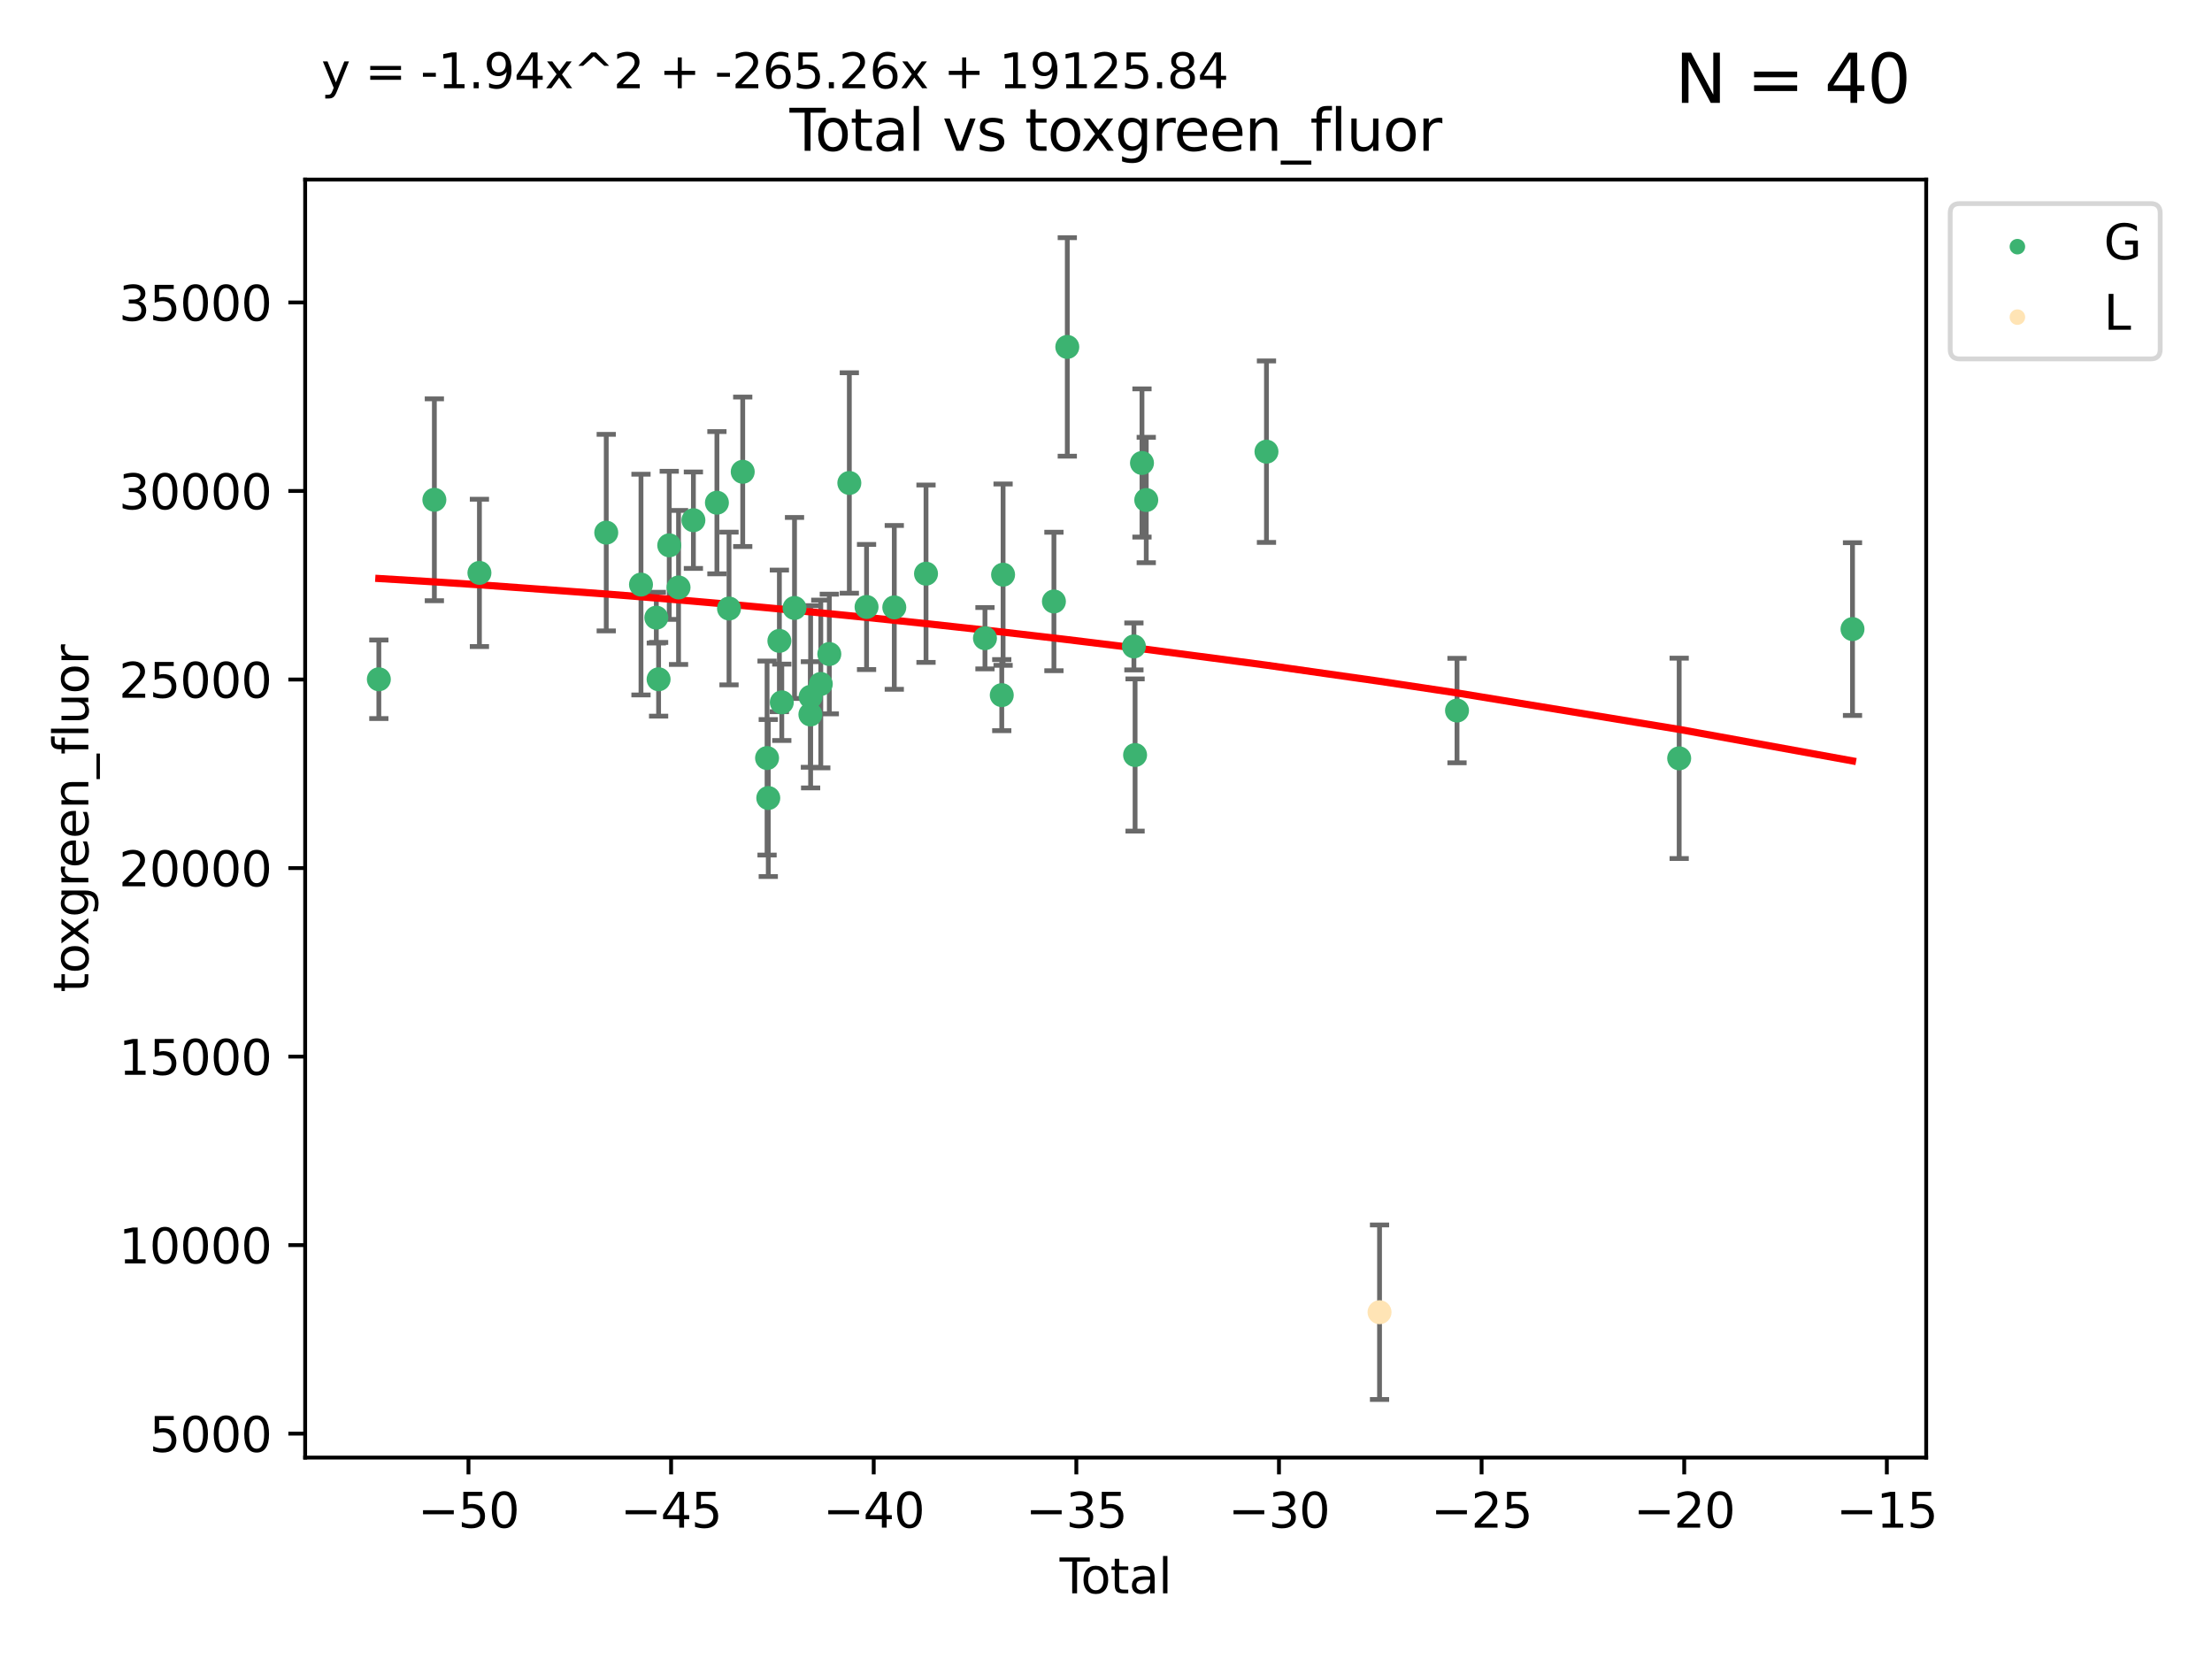 <?xml version="1.0" encoding="utf-8" standalone="no"?>
<!DOCTYPE svg PUBLIC "-//W3C//DTD SVG 1.1//EN"
  "http://www.w3.org/Graphics/SVG/1.1/DTD/svg11.dtd">
<svg xmlns:xlink="http://www.w3.org/1999/xlink" width="460.8pt" height="345.6pt" viewBox="0 0 460.8 345.6" xmlns="http://www.w3.org/2000/svg" version="1.1">
 <defs>
  <style type="text/css">*{stroke-linejoin: round; stroke-linecap: butt}</style>
 </defs>
 <g id="figure_1">
  <g id="patch_1">
   <path d="M 0 345.6 
L 460.8 345.6 
L 460.8 0 
L 0 0 
z
" style="fill: #ffffff"/>
  </g>
  <g id="axes_1">
   <g id="patch_2">
    <path d="M 63.571 303.64 
L 401.26 303.64 
L 401.26 37.411 
L 63.571 37.411 
z
" style="fill: #ffffff"/>
   </g>
   <g id="PathCollection_1">
    <defs>
     <path id="m45e66f639c" d="M 0 1.118 
C 0.297 1.118 0.581 1 0.791 0.791 
C 1 0.581 1.118 0.297 1.118 0 
C 1.118 -0.297 1 -0.581 0.791 -0.791 
C 0.581 -1 0.297 -1.118 0 -1.118 
C -0.297 -1.118 -0.581 -1 -0.791 -0.791 
C -1 -0.581 -1.118 -0.297 -1.118 0 
C -1.118 0.297 -1 0.581 -0.791 0.791 
C -0.581 1 -0.297 1.118 0 1.118 
z
" style="stroke: #3cb371"/>
    </defs>
    <g clip-path="url(#p8bdee4fa38)">
     <use xlink:href="#m45e66f639c" x="78.921" y="141.506" style="fill: #3cb371; stroke: #3cb371"/>
     <use xlink:href="#m45e66f639c" x="90.486" y="104.114" style="fill: #3cb371; stroke: #3cb371"/>
     <use xlink:href="#m45e66f639c" x="99.873" y="119.341" style="fill: #3cb371; stroke: #3cb371"/>
     <use xlink:href="#m45e66f639c" x="126.292" y="110.956" style="fill: #3cb371; stroke: #3cb371"/>
     <use xlink:href="#m45e66f639c" x="133.53" y="121.78" style="fill: #3cb371; stroke: #3cb371"/>
     <use xlink:href="#m45e66f639c" x="136.724" y="128.669" style="fill: #3cb371; stroke: #3cb371"/>
     <use xlink:href="#m45e66f639c" x="137.199" y="141.506" style="fill: #3cb371; stroke: #3cb371"/>
     <use xlink:href="#m45e66f639c" x="139.416" y="113.602" style="fill: #3cb371; stroke: #3cb371"/>
     <use xlink:href="#m45e66f639c" x="141.353" y="122.379" style="fill: #3cb371; stroke: #3cb371"/>
     <use xlink:href="#m45e66f639c" x="144.448" y="108.369" style="fill: #3cb371; stroke: #3cb371"/>
     <use xlink:href="#m45e66f639c" x="149.347" y="104.723" style="fill: #3cb371; stroke: #3cb371"/>
     <use xlink:href="#m45e66f639c" x="151.868" y="126.766" style="fill: #3cb371; stroke: #3cb371"/>
     <use xlink:href="#m45e66f639c" x="154.724" y="98.281" style="fill: #3cb371; stroke: #3cb371"/>
     <use xlink:href="#m45e66f639c" x="159.794" y="157.916" style="fill: #3cb371; stroke: #3cb371"/>
     <use xlink:href="#m45e66f639c" x="160.046" y="166.242" style="fill: #3cb371; stroke: #3cb371"/>
     <use xlink:href="#m45e66f639c" x="162.359" y="133.507" style="fill: #3cb371; stroke: #3cb371"/>
     <use xlink:href="#m45e66f639c" x="162.861" y="146.306" style="fill: #3cb371; stroke: #3cb371"/>
     <use xlink:href="#m45e66f639c" x="165.512" y="126.652" style="fill: #3cb371; stroke: #3cb371"/>
     <use xlink:href="#m45e66f639c" x="168.821" y="148.837" style="fill: #3cb371; stroke: #3cb371"/>
     <use xlink:href="#m45e66f639c" x="168.867" y="145.154" style="fill: #3cb371; stroke: #3cb371"/>
     <use xlink:href="#m45e66f639c" x="170.987" y="142.483" style="fill: #3cb371; stroke: #3cb371"/>
     <use xlink:href="#m45e66f639c" x="172.762" y="136.244" style="fill: #3cb371; stroke: #3cb371"/>
     <use xlink:href="#m45e66f639c" x="176.931" y="100.613" style="fill: #3cb371; stroke: #3cb371"/>
     <use xlink:href="#m45e66f639c" x="180.52" y="126.445" style="fill: #3cb371; stroke: #3cb371"/>
     <use xlink:href="#m45e66f639c" x="186.297" y="126.53" style="fill: #3cb371; stroke: #3cb371"/>
     <use xlink:href="#m45e66f639c" x="192.905" y="119.511" style="fill: #3cb371; stroke: #3cb371"/>
     <use xlink:href="#m45e66f639c" x="205.187" y="132.95" style="fill: #3cb371; stroke: #3cb371"/>
     <use xlink:href="#m45e66f639c" x="208.686" y="144.806" style="fill: #3cb371; stroke: #3cb371"/>
     <use xlink:href="#m45e66f639c" x="208.961" y="119.715" style="fill: #3cb371; stroke: #3cb371"/>
     <use xlink:href="#m45e66f639c" x="219.551" y="125.297" style="fill: #3cb371; stroke: #3cb371"/>
     <use xlink:href="#m45e66f639c" x="222.337" y="72.272" style="fill: #3cb371; stroke: #3cb371"/>
     <use xlink:href="#m45e66f639c" x="236.215" y="134.665" style="fill: #3cb371; stroke: #3cb371"/>
     <use xlink:href="#m45e66f639c" x="236.459" y="157.284" style="fill: #3cb371; stroke: #3cb371"/>
     <use xlink:href="#m45e66f639c" x="237.895" y="96.447" style="fill: #3cb371; stroke: #3cb371"/>
     <use xlink:href="#m45e66f639c" x="238.786" y="104.162" style="fill: #3cb371; stroke: #3cb371"/>
     <use xlink:href="#m45e66f639c" x="263.828" y="94.091" style="fill: #3cb371; stroke: #3cb371"/>
     <use xlink:href="#m45e66f639c" x="303.523" y="148.019" style="fill: #3cb371; stroke: #3cb371"/>
     <use xlink:href="#m45e66f639c" x="349.803" y="157.976" style="fill: #3cb371; stroke: #3cb371"/>
     <use xlink:href="#m45e66f639c" x="385.911" y="131.05" style="fill: #3cb371; stroke: #3cb371"/>
    </g>
   </g>
   <g id="PathCollection_2">
    <defs>
     <path id="m1d63b9526b" d="M 0 1.118 
C 0.297 1.118 0.581 1 0.791 0.791 
C 1 0.581 1.118 0.297 1.118 0 
C 1.118 -0.297 1 -0.581 0.791 -0.791 
C 0.581 -1 0.297 -1.118 0 -1.118 
C -0.297 -1.118 -0.581 -1 -0.791 -0.791 
C -1 -0.581 -1.118 -0.297 -1.118 0 
C -1.118 0.297 -1 0.581 -0.791 0.791 
C -0.581 1 -0.297 1.118 0 1.118 
z
" style="stroke: #ffe4b5"/>
    </defs>
    <g clip-path="url(#p8bdee4fa38)">
     <use xlink:href="#m1d63b9526b" x="287.383" y="273.357" style="fill: #ffe4b5; stroke: #ffe4b5"/>
    </g>
   </g>
   <g id="matplotlib.axis_1">
    <g id="xtick_1">
     <g id="line2d_1">
      <defs>
       <path id="ma1f4cea54f" d="M 0 0 
L 0 3.5 
" style="stroke: #000000; stroke-width: 0.8"/>
      </defs>
      <g>
       <use xlink:href="#ma1f4cea54f" x="97.59" y="303.64" style="stroke: #000000; stroke-width: 0.8"/>
      </g>
     </g>
     <g id="text_1">
      <!-- −50 -->
      <g transform="translate(87.038 318.238)scale(0.1 -0.1)">
       <defs>
        <path id="DejaVuSans-2212" d="M 678 2272 
L 4684 2272 
L 4684 1741 
L 678 1741 
L 678 2272 
z
" transform="scale(0.016)"/>
        <path id="DejaVuSans-35" d="M 691 4666 
L 3169 4666 
L 3169 4134 
L 1269 4134 
L 1269 2991 
Q 1406 3038 1543 3061 
Q 1681 3084 1819 3084 
Q 2600 3084 3056 2656 
Q 3513 2228 3513 1497 
Q 3513 744 3044 326 
Q 2575 -91 1722 -91 
Q 1428 -91 1123 -41 
Q 819 9 494 109 
L 494 744 
Q 775 591 1075 516 
Q 1375 441 1709 441 
Q 2250 441 2565 725 
Q 2881 1009 2881 1497 
Q 2881 1984 2565 2268 
Q 2250 2553 1709 2553 
Q 1456 2553 1204 2497 
Q 953 2441 691 2322 
L 691 4666 
z
" transform="scale(0.016)"/>
        <path id="DejaVuSans-30" d="M 2034 4250 
Q 1547 4250 1301 3770 
Q 1056 3291 1056 2328 
Q 1056 1369 1301 889 
Q 1547 409 2034 409 
Q 2525 409 2770 889 
Q 3016 1369 3016 2328 
Q 3016 3291 2770 3770 
Q 2525 4250 2034 4250 
z
M 2034 4750 
Q 2819 4750 3233 4129 
Q 3647 3509 3647 2328 
Q 3647 1150 3233 529 
Q 2819 -91 2034 -91 
Q 1250 -91 836 529 
Q 422 1150 422 2328 
Q 422 3509 836 4129 
Q 1250 4750 2034 4750 
z
" transform="scale(0.016)"/>
       </defs>
       <use xlink:href="#DejaVuSans-2212"/>
       <use xlink:href="#DejaVuSans-35" x="83.789"/>
       <use xlink:href="#DejaVuSans-30" x="147.412"/>
      </g>
     </g>
    </g>
    <g id="xtick_2">
     <g id="line2d_2">
      <g>
       <use xlink:href="#ma1f4cea54f" x="139.801" y="303.64" style="stroke: #000000; stroke-width: 0.8"/>
      </g>
     </g>
     <g id="text_2">
      <!-- −45 -->
      <g transform="translate(129.249 318.238)scale(0.1 -0.1)">
       <defs>
        <path id="DejaVuSans-34" d="M 2419 4116 
L 825 1625 
L 2419 1625 
L 2419 4116 
z
M 2253 4666 
L 3047 4666 
L 3047 1625 
L 3713 1625 
L 3713 1100 
L 3047 1100 
L 3047 0 
L 2419 0 
L 2419 1100 
L 313 1100 
L 313 1709 
L 2253 4666 
z
" transform="scale(0.016)"/>
       </defs>
       <use xlink:href="#DejaVuSans-2212"/>
       <use xlink:href="#DejaVuSans-34" x="83.789"/>
       <use xlink:href="#DejaVuSans-35" x="147.412"/>
      </g>
     </g>
    </g>
    <g id="xtick_3">
     <g id="line2d_3">
      <g>
       <use xlink:href="#ma1f4cea54f" x="182.011" y="303.64" style="stroke: #000000; stroke-width: 0.8"/>
      </g>
     </g>
     <g id="text_3">
      <!-- −40 -->
      <g transform="translate(171.459 318.238)scale(0.1 -0.1)">
       <use xlink:href="#DejaVuSans-2212"/>
       <use xlink:href="#DejaVuSans-34" x="83.789"/>
       <use xlink:href="#DejaVuSans-30" x="147.412"/>
      </g>
     </g>
    </g>
    <g id="xtick_4">
     <g id="line2d_4">
      <g>
       <use xlink:href="#ma1f4cea54f" x="224.222" y="303.64" style="stroke: #000000; stroke-width: 0.8"/>
      </g>
     </g>
     <g id="text_4">
      <!-- −35 -->
      <g transform="translate(213.669 318.238)scale(0.1 -0.1)">
       <defs>
        <path id="DejaVuSans-33" d="M 2597 2516 
Q 3050 2419 3304 2112 
Q 3559 1806 3559 1356 
Q 3559 666 3084 287 
Q 2609 -91 1734 -91 
Q 1441 -91 1130 -33 
Q 819 25 488 141 
L 488 750 
Q 750 597 1062 519 
Q 1375 441 1716 441 
Q 2309 441 2620 675 
Q 2931 909 2931 1356 
Q 2931 1769 2642 2001 
Q 2353 2234 1838 2234 
L 1294 2234 
L 1294 2753 
L 1863 2753 
Q 2328 2753 2575 2939 
Q 2822 3125 2822 3475 
Q 2822 3834 2567 4026 
Q 2313 4219 1838 4219 
Q 1578 4219 1281 4162 
Q 984 4106 628 3988 
L 628 4550 
Q 988 4650 1302 4700 
Q 1616 4750 1894 4750 
Q 2613 4750 3031 4423 
Q 3450 4097 3450 3541 
Q 3450 3153 3228 2886 
Q 3006 2619 2597 2516 
z
" transform="scale(0.016)"/>
       </defs>
       <use xlink:href="#DejaVuSans-2212"/>
       <use xlink:href="#DejaVuSans-33" x="83.789"/>
       <use xlink:href="#DejaVuSans-35" x="147.412"/>
      </g>
     </g>
    </g>
    <g id="xtick_5">
     <g id="line2d_5">
      <g>
       <use xlink:href="#ma1f4cea54f" x="266.432" y="303.64" style="stroke: #000000; stroke-width: 0.8"/>
      </g>
     </g>
     <g id="text_5">
      <!-- −30 -->
      <g transform="translate(255.88 318.238)scale(0.1 -0.1)">
       <use xlink:href="#DejaVuSans-2212"/>
       <use xlink:href="#DejaVuSans-33" x="83.789"/>
       <use xlink:href="#DejaVuSans-30" x="147.412"/>
      </g>
     </g>
    </g>
    <g id="xtick_6">
     <g id="line2d_6">
      <g>
       <use xlink:href="#ma1f4cea54f" x="308.643" y="303.64" style="stroke: #000000; stroke-width: 0.8"/>
      </g>
     </g>
     <g id="text_6">
      <!-- −25 -->
      <g transform="translate(298.09 318.238)scale(0.1 -0.1)">
       <defs>
        <path id="DejaVuSans-32" d="M 1228 531 
L 3431 531 
L 3431 0 
L 469 0 
L 469 531 
Q 828 903 1448 1529 
Q 2069 2156 2228 2338 
Q 2531 2678 2651 2914 
Q 2772 3150 2772 3378 
Q 2772 3750 2511 3984 
Q 2250 4219 1831 4219 
Q 1534 4219 1204 4116 
Q 875 4013 500 3803 
L 500 4441 
Q 881 4594 1212 4672 
Q 1544 4750 1819 4750 
Q 2544 4750 2975 4387 
Q 3406 4025 3406 3419 
Q 3406 3131 3298 2873 
Q 3191 2616 2906 2266 
Q 2828 2175 2409 1742 
Q 1991 1309 1228 531 
z
" transform="scale(0.016)"/>
       </defs>
       <use xlink:href="#DejaVuSans-2212"/>
       <use xlink:href="#DejaVuSans-32" x="83.789"/>
       <use xlink:href="#DejaVuSans-35" x="147.412"/>
      </g>
     </g>
    </g>
    <g id="xtick_7">
     <g id="line2d_7">
      <g>
       <use xlink:href="#ma1f4cea54f" x="350.853" y="303.64" style="stroke: #000000; stroke-width: 0.8"/>
      </g>
     </g>
     <g id="text_7">
      <!-- −20 -->
      <g transform="translate(340.301 318.238)scale(0.1 -0.1)">
       <use xlink:href="#DejaVuSans-2212"/>
       <use xlink:href="#DejaVuSans-32" x="83.789"/>
       <use xlink:href="#DejaVuSans-30" x="147.412"/>
      </g>
     </g>
    </g>
    <g id="xtick_8">
     <g id="line2d_8">
      <g>
       <use xlink:href="#ma1f4cea54f" x="393.063" y="303.64" style="stroke: #000000; stroke-width: 0.8"/>
      </g>
     </g>
     <g id="text_8">
      <!-- −15 -->
      <g transform="translate(382.511 318.238)scale(0.1 -0.1)">
       <defs>
        <path id="DejaVuSans-31" d="M 794 531 
L 1825 531 
L 1825 4091 
L 703 3866 
L 703 4441 
L 1819 4666 
L 2450 4666 
L 2450 531 
L 3481 531 
L 3481 0 
L 794 0 
L 794 531 
z
" transform="scale(0.016)"/>
       </defs>
       <use xlink:href="#DejaVuSans-2212"/>
       <use xlink:href="#DejaVuSans-31" x="83.789"/>
       <use xlink:href="#DejaVuSans-35" x="147.412"/>
      </g>
     </g>
    </g>
    <g id="text_9">
     <!-- Total -->
     <g transform="translate(220.739 331.917)scale(0.1 -0.1)">
      <defs>
       <path id="DejaVuSans-54" d="M -19 4666 
L 3928 4666 
L 3928 4134 
L 2272 4134 
L 2272 0 
L 1638 0 
L 1638 4134 
L -19 4134 
L -19 4666 
z
" transform="scale(0.016)"/>
       <path id="DejaVuSans-6f" d="M 1959 3097 
Q 1497 3097 1228 2736 
Q 959 2375 959 1747 
Q 959 1119 1226 758 
Q 1494 397 1959 397 
Q 2419 397 2687 759 
Q 2956 1122 2956 1747 
Q 2956 2369 2687 2733 
Q 2419 3097 1959 3097 
z
M 1959 3584 
Q 2709 3584 3137 3096 
Q 3566 2609 3566 1747 
Q 3566 888 3137 398 
Q 2709 -91 1959 -91 
Q 1206 -91 779 398 
Q 353 888 353 1747 
Q 353 2609 779 3096 
Q 1206 3584 1959 3584 
z
" transform="scale(0.016)"/>
       <path id="DejaVuSans-74" d="M 1172 4494 
L 1172 3500 
L 2356 3500 
L 2356 3053 
L 1172 3053 
L 1172 1153 
Q 1172 725 1289 603 
Q 1406 481 1766 481 
L 2356 481 
L 2356 0 
L 1766 0 
Q 1100 0 847 248 
Q 594 497 594 1153 
L 594 3053 
L 172 3053 
L 172 3500 
L 594 3500 
L 594 4494 
L 1172 4494 
z
" transform="scale(0.016)"/>
       <path id="DejaVuSans-61" d="M 2194 1759 
Q 1497 1759 1228 1600 
Q 959 1441 959 1056 
Q 959 750 1161 570 
Q 1363 391 1709 391 
Q 2188 391 2477 730 
Q 2766 1069 2766 1631 
L 2766 1759 
L 2194 1759 
z
M 3341 1997 
L 3341 0 
L 2766 0 
L 2766 531 
Q 2569 213 2275 61 
Q 1981 -91 1556 -91 
Q 1019 -91 701 211 
Q 384 513 384 1019 
Q 384 1609 779 1909 
Q 1175 2209 1959 2209 
L 2766 2209 
L 2766 2266 
Q 2766 2663 2505 2880 
Q 2244 3097 1772 3097 
Q 1472 3097 1187 3025 
Q 903 2953 641 2809 
L 641 3341 
Q 956 3463 1253 3523 
Q 1550 3584 1831 3584 
Q 2591 3584 2966 3190 
Q 3341 2797 3341 1997 
z
" transform="scale(0.016)"/>
       <path id="DejaVuSans-6c" d="M 603 4863 
L 1178 4863 
L 1178 0 
L 603 0 
L 603 4863 
z
" transform="scale(0.016)"/>
      </defs>
      <use xlink:href="#DejaVuSans-54"/>
      <use xlink:href="#DejaVuSans-6f" x="44.084"/>
      <use xlink:href="#DejaVuSans-74" x="105.266"/>
      <use xlink:href="#DejaVuSans-61" x="144.475"/>
      <use xlink:href="#DejaVuSans-6c" x="205.754"/>
     </g>
    </g>
   </g>
   <g id="matplotlib.axis_2">
    <g id="ytick_1">
     <g id="line2d_9">
      <defs>
       <path id="m30f8236542" d="M 0 0 
L -3.5 0 
" style="stroke: #000000; stroke-width: 0.8"/>
      </defs>
      <g>
       <use xlink:href="#m30f8236542" x="63.571" y="298.655" style="stroke: #000000; stroke-width: 0.8"/>
      </g>
     </g>
     <g id="text_10">
      <!-- 5000 -->
      <g transform="translate(31.121 302.454)scale(0.1 -0.1)">
       <use xlink:href="#DejaVuSans-35"/>
       <use xlink:href="#DejaVuSans-30" x="63.623"/>
       <use xlink:href="#DejaVuSans-30" x="127.246"/>
       <use xlink:href="#DejaVuSans-30" x="190.869"/>
      </g>
     </g>
    </g>
    <g id="ytick_2">
     <g id="line2d_10">
      <g>
       <use xlink:href="#m30f8236542" x="63.571" y="259.381" style="stroke: #000000; stroke-width: 0.8"/>
      </g>
     </g>
     <g id="text_11">
      <!-- 10000 -->
      <g transform="translate(24.759 263.18)scale(0.1 -0.1)">
       <use xlink:href="#DejaVuSans-31"/>
       <use xlink:href="#DejaVuSans-30" x="63.623"/>
       <use xlink:href="#DejaVuSans-30" x="127.246"/>
       <use xlink:href="#DejaVuSans-30" x="190.869"/>
       <use xlink:href="#DejaVuSans-30" x="254.492"/>
      </g>
     </g>
    </g>
    <g id="ytick_3">
     <g id="line2d_11">
      <g>
       <use xlink:href="#m30f8236542" x="63.571" y="220.106" style="stroke: #000000; stroke-width: 0.8"/>
      </g>
     </g>
     <g id="text_12">
      <!-- 15000 -->
      <g transform="translate(24.759 223.905)scale(0.1 -0.1)">
       <use xlink:href="#DejaVuSans-31"/>
       <use xlink:href="#DejaVuSans-35" x="63.623"/>
       <use xlink:href="#DejaVuSans-30" x="127.246"/>
       <use xlink:href="#DejaVuSans-30" x="190.869"/>
       <use xlink:href="#DejaVuSans-30" x="254.492"/>
      </g>
     </g>
    </g>
    <g id="ytick_4">
     <g id="line2d_12">
      <g>
       <use xlink:href="#m30f8236542" x="63.571" y="180.832" style="stroke: #000000; stroke-width: 0.8"/>
      </g>
     </g>
     <g id="text_13">
      <!-- 20000 -->
      <g transform="translate(24.759 184.631)scale(0.1 -0.1)">
       <use xlink:href="#DejaVuSans-32"/>
       <use xlink:href="#DejaVuSans-30" x="63.623"/>
       <use xlink:href="#DejaVuSans-30" x="127.246"/>
       <use xlink:href="#DejaVuSans-30" x="190.869"/>
       <use xlink:href="#DejaVuSans-30" x="254.492"/>
      </g>
     </g>
    </g>
    <g id="ytick_5">
     <g id="line2d_13">
      <g>
       <use xlink:href="#m30f8236542" x="63.571" y="141.557" style="stroke: #000000; stroke-width: 0.8"/>
      </g>
     </g>
     <g id="text_14">
      <!-- 25000 -->
      <g transform="translate(24.759 145.357)scale(0.1 -0.1)">
       <use xlink:href="#DejaVuSans-32"/>
       <use xlink:href="#DejaVuSans-35" x="63.623"/>
       <use xlink:href="#DejaVuSans-30" x="127.246"/>
       <use xlink:href="#DejaVuSans-30" x="190.869"/>
       <use xlink:href="#DejaVuSans-30" x="254.492"/>
      </g>
     </g>
    </g>
    <g id="ytick_6">
     <g id="line2d_14">
      <g>
       <use xlink:href="#m30f8236542" x="63.571" y="102.283" style="stroke: #000000; stroke-width: 0.8"/>
      </g>
     </g>
     <g id="text_15">
      <!-- 30000 -->
      <g transform="translate(24.759 106.082)scale(0.1 -0.1)">
       <use xlink:href="#DejaVuSans-33"/>
       <use xlink:href="#DejaVuSans-30" x="63.623"/>
       <use xlink:href="#DejaVuSans-30" x="127.246"/>
       <use xlink:href="#DejaVuSans-30" x="190.869"/>
       <use xlink:href="#DejaVuSans-30" x="254.492"/>
      </g>
     </g>
    </g>
    <g id="ytick_7">
     <g id="line2d_15">
      <g>
       <use xlink:href="#m30f8236542" x="63.571" y="63.008" style="stroke: #000000; stroke-width: 0.8"/>
      </g>
     </g>
     <g id="text_16">
      <!-- 35000 -->
      <g transform="translate(24.759 66.808)scale(0.1 -0.1)">
       <use xlink:href="#DejaVuSans-33"/>
       <use xlink:href="#DejaVuSans-35" x="63.623"/>
       <use xlink:href="#DejaVuSans-30" x="127.246"/>
       <use xlink:href="#DejaVuSans-30" x="190.869"/>
       <use xlink:href="#DejaVuSans-30" x="254.492"/>
      </g>
     </g>
    </g>
    <g id="text_17">
     <!-- toxgreen_fluor -->
     <g transform="translate(18.401 206.72)rotate(-90)scale(0.1 -0.1)">
      <defs>
       <path id="DejaVuSans-78" d="M 3513 3500 
L 2247 1797 
L 3578 0 
L 2900 0 
L 1881 1375 
L 863 0 
L 184 0 
L 1544 1831 
L 300 3500 
L 978 3500 
L 1906 2253 
L 2834 3500 
L 3513 3500 
z
" transform="scale(0.016)"/>
       <path id="DejaVuSans-67" d="M 2906 1791 
Q 2906 2416 2648 2759 
Q 2391 3103 1925 3103 
Q 1463 3103 1205 2759 
Q 947 2416 947 1791 
Q 947 1169 1205 825 
Q 1463 481 1925 481 
Q 2391 481 2648 825 
Q 2906 1169 2906 1791 
z
M 3481 434 
Q 3481 -459 3084 -895 
Q 2688 -1331 1869 -1331 
Q 1566 -1331 1297 -1286 
Q 1028 -1241 775 -1147 
L 775 -588 
Q 1028 -725 1275 -790 
Q 1522 -856 1778 -856 
Q 2344 -856 2625 -561 
Q 2906 -266 2906 331 
L 2906 616 
Q 2728 306 2450 153 
Q 2172 0 1784 0 
Q 1141 0 747 490 
Q 353 981 353 1791 
Q 353 2603 747 3093 
Q 1141 3584 1784 3584 
Q 2172 3584 2450 3431 
Q 2728 3278 2906 2969 
L 2906 3500 
L 3481 3500 
L 3481 434 
z
" transform="scale(0.016)"/>
       <path id="DejaVuSans-72" d="M 2631 2963 
Q 2534 3019 2420 3045 
Q 2306 3072 2169 3072 
Q 1681 3072 1420 2755 
Q 1159 2438 1159 1844 
L 1159 0 
L 581 0 
L 581 3500 
L 1159 3500 
L 1159 2956 
Q 1341 3275 1631 3429 
Q 1922 3584 2338 3584 
Q 2397 3584 2469 3576 
Q 2541 3569 2628 3553 
L 2631 2963 
z
" transform="scale(0.016)"/>
       <path id="DejaVuSans-65" d="M 3597 1894 
L 3597 1613 
L 953 1613 
Q 991 1019 1311 708 
Q 1631 397 2203 397 
Q 2534 397 2845 478 
Q 3156 559 3463 722 
L 3463 178 
Q 3153 47 2828 -22 
Q 2503 -91 2169 -91 
Q 1331 -91 842 396 
Q 353 884 353 1716 
Q 353 2575 817 3079 
Q 1281 3584 2069 3584 
Q 2775 3584 3186 3129 
Q 3597 2675 3597 1894 
z
M 3022 2063 
Q 3016 2534 2758 2815 
Q 2500 3097 2075 3097 
Q 1594 3097 1305 2825 
Q 1016 2553 972 2059 
L 3022 2063 
z
" transform="scale(0.016)"/>
       <path id="DejaVuSans-6e" d="M 3513 2113 
L 3513 0 
L 2938 0 
L 2938 2094 
Q 2938 2591 2744 2837 
Q 2550 3084 2163 3084 
Q 1697 3084 1428 2787 
Q 1159 2491 1159 1978 
L 1159 0 
L 581 0 
L 581 3500 
L 1159 3500 
L 1159 2956 
Q 1366 3272 1645 3428 
Q 1925 3584 2291 3584 
Q 2894 3584 3203 3211 
Q 3513 2838 3513 2113 
z
" transform="scale(0.016)"/>
       <path id="DejaVuSans-5f" d="M 3263 -1063 
L 3263 -1509 
L -63 -1509 
L -63 -1063 
L 3263 -1063 
z
" transform="scale(0.016)"/>
       <path id="DejaVuSans-66" d="M 2375 4863 
L 2375 4384 
L 1825 4384 
Q 1516 4384 1395 4259 
Q 1275 4134 1275 3809 
L 1275 3500 
L 2222 3500 
L 2222 3053 
L 1275 3053 
L 1275 0 
L 697 0 
L 697 3053 
L 147 3053 
L 147 3500 
L 697 3500 
L 697 3744 
Q 697 4328 969 4595 
Q 1241 4863 1831 4863 
L 2375 4863 
z
" transform="scale(0.016)"/>
       <path id="DejaVuSans-75" d="M 544 1381 
L 544 3500 
L 1119 3500 
L 1119 1403 
Q 1119 906 1312 657 
Q 1506 409 1894 409 
Q 2359 409 2629 706 
Q 2900 1003 2900 1516 
L 2900 3500 
L 3475 3500 
L 3475 0 
L 2900 0 
L 2900 538 
Q 2691 219 2414 64 
Q 2138 -91 1772 -91 
Q 1169 -91 856 284 
Q 544 659 544 1381 
z
M 1991 3584 
L 1991 3584 
z
" transform="scale(0.016)"/>
      </defs>
      <use xlink:href="#DejaVuSans-74"/>
      <use xlink:href="#DejaVuSans-6f" x="39.209"/>
      <use xlink:href="#DejaVuSans-78" x="97.266"/>
      <use xlink:href="#DejaVuSans-67" x="156.445"/>
      <use xlink:href="#DejaVuSans-72" x="219.922"/>
      <use xlink:href="#DejaVuSans-65" x="258.785"/>
      <use xlink:href="#DejaVuSans-65" x="320.309"/>
      <use xlink:href="#DejaVuSans-6e" x="381.832"/>
      <use xlink:href="#DejaVuSans-5f" x="445.211"/>
      <use xlink:href="#DejaVuSans-66" x="495.211"/>
      <use xlink:href="#DejaVuSans-6c" x="530.416"/>
      <use xlink:href="#DejaVuSans-75" x="558.199"/>
      <use xlink:href="#DejaVuSans-6f" x="621.578"/>
      <use xlink:href="#DejaVuSans-72" x="682.76"/>
     </g>
    </g>
   </g>
   <g id="LineCollection_1">
    <path d="M 78.921 149.687 
L 78.921 133.326 
" clip-path="url(#p8bdee4fa38)" style="fill: none; stroke: #696969"/>
    <path d="M 90.486 125.142 
L 90.486 83.086 
" clip-path="url(#p8bdee4fa38)" style="fill: none; stroke: #696969"/>
    <path d="M 99.873 134.687 
L 99.873 103.995 
" clip-path="url(#p8bdee4fa38)" style="fill: none; stroke: #696969"/>
    <path d="M 126.292 131.424 
L 126.292 90.487 
" clip-path="url(#p8bdee4fa38)" style="fill: none; stroke: #696969"/>
    <path d="M 133.53 144.771 
L 133.53 98.789 
" clip-path="url(#p8bdee4fa38)" style="fill: none; stroke: #696969"/>
    <path d="M 136.724 133.958 
L 136.724 123.38 
" clip-path="url(#p8bdee4fa38)" style="fill: none; stroke: #696969"/>
    <path d="M 137.199 149.182 
L 137.199 133.83 
" clip-path="url(#p8bdee4fa38)" style="fill: none; stroke: #696969"/>
    <path d="M 139.416 129.028 
L 139.416 98.175 
" clip-path="url(#p8bdee4fa38)" style="fill: none; stroke: #696969"/>
    <path d="M 141.353 138.422 
L 141.353 106.335 
" clip-path="url(#p8bdee4fa38)" style="fill: none; stroke: #696969"/>
    <path d="M 144.448 118.414 
L 144.448 98.324 
" clip-path="url(#p8bdee4fa38)" style="fill: none; stroke: #696969"/>
    <path d="M 149.347 119.537 
L 149.347 89.908 
" clip-path="url(#p8bdee4fa38)" style="fill: none; stroke: #696969"/>
    <path d="M 151.868 142.674 
L 151.868 110.858 
" clip-path="url(#p8bdee4fa38)" style="fill: none; stroke: #696969"/>
    <path d="M 154.724 113.847 
L 154.724 82.715 
" clip-path="url(#p8bdee4fa38)" style="fill: none; stroke: #696969"/>
    <path d="M 159.794 178.12 
L 159.794 137.713 
" clip-path="url(#p8bdee4fa38)" style="fill: none; stroke: #696969"/>
    <path d="M 160.046 182.592 
L 160.046 149.892 
" clip-path="url(#p8bdee4fa38)" style="fill: none; stroke: #696969"/>
    <path d="M 162.359 148.258 
L 162.359 118.756 
" clip-path="url(#p8bdee4fa38)" style="fill: none; stroke: #696969"/>
    <path d="M 162.861 154.261 
L 162.861 138.352 
" clip-path="url(#p8bdee4fa38)" style="fill: none; stroke: #696969"/>
    <path d="M 165.512 145.508 
L 165.512 107.797 
" clip-path="url(#p8bdee4fa38)" style="fill: none; stroke: #696969"/>
    <path d="M 168.821 159.838 
L 168.821 137.837 
" clip-path="url(#p8bdee4fa38)" style="fill: none; stroke: #696969"/>
    <path d="M 168.867 164.134 
L 168.867 126.174 
" clip-path="url(#p8bdee4fa38)" style="fill: none; stroke: #696969"/>
    <path d="M 170.987 159.955 
L 170.987 125.012 
" clip-path="url(#p8bdee4fa38)" style="fill: none; stroke: #696969"/>
    <path d="M 172.762 148.709 
L 172.762 123.778 
" clip-path="url(#p8bdee4fa38)" style="fill: none; stroke: #696969"/>
    <path d="M 176.931 123.572 
L 176.931 77.654 
" clip-path="url(#p8bdee4fa38)" style="fill: none; stroke: #696969"/>
    <path d="M 180.52 139.48 
L 180.52 113.41 
" clip-path="url(#p8bdee4fa38)" style="fill: none; stroke: #696969"/>
    <path d="M 186.297 143.59 
L 186.297 109.469 
" clip-path="url(#p8bdee4fa38)" style="fill: none; stroke: #696969"/>
    <path d="M 192.905 137.985 
L 192.905 101.038 
" clip-path="url(#p8bdee4fa38)" style="fill: none; stroke: #696969"/>
    <path d="M 205.187 139.338 
L 205.187 126.562 
" clip-path="url(#p8bdee4fa38)" style="fill: none; stroke: #696969"/>
    <path d="M 208.686 152.21 
L 208.686 137.403 
" clip-path="url(#p8bdee4fa38)" style="fill: none; stroke: #696969"/>
    <path d="M 208.961 138.606 
L 208.961 100.824 
" clip-path="url(#p8bdee4fa38)" style="fill: none; stroke: #696969"/>
    <path d="M 219.551 139.718 
L 219.551 110.875 
" clip-path="url(#p8bdee4fa38)" style="fill: none; stroke: #696969"/>
    <path d="M 222.337 95.031 
L 222.337 49.513 
" clip-path="url(#p8bdee4fa38)" style="fill: none; stroke: #696969"/>
    <path d="M 236.215 139.556 
L 236.215 129.774 
" clip-path="url(#p8bdee4fa38)" style="fill: none; stroke: #696969"/>
    <path d="M 236.459 173.135 
L 236.459 141.432 
" clip-path="url(#p8bdee4fa38)" style="fill: none; stroke: #696969"/>
    <path d="M 237.895 111.884 
L 237.895 81.01 
" clip-path="url(#p8bdee4fa38)" style="fill: none; stroke: #696969"/>
    <path d="M 238.786 117.225 
L 238.786 91.099 
" clip-path="url(#p8bdee4fa38)" style="fill: none; stroke: #696969"/>
    <path d="M 263.828 112.99 
L 263.828 75.191 
" clip-path="url(#p8bdee4fa38)" style="fill: none; stroke: #696969"/>
    <path d="M 303.523 158.9 
L 303.523 137.139 
" clip-path="url(#p8bdee4fa38)" style="fill: none; stroke: #696969"/>
    <path d="M 349.803 178.842 
L 349.803 137.109 
" clip-path="url(#p8bdee4fa38)" style="fill: none; stroke: #696969"/>
    <path d="M 385.911 149.041 
L 385.911 113.058 
" clip-path="url(#p8bdee4fa38)" style="fill: none; stroke: #696969"/>
   </g>
   <g id="line2d_16">
    <defs>
     <path id="m47a4b06d70" d="M 2 0 
L -2 -0 
" style="stroke: #696969"/>
    </defs>
    <g clip-path="url(#p8bdee4fa38)">
     <use xlink:href="#m47a4b06d70" x="78.921" y="149.687" style="fill: #696969; stroke: #696969"/>
     <use xlink:href="#m47a4b06d70" x="90.486" y="125.142" style="fill: #696969; stroke: #696969"/>
     <use xlink:href="#m47a4b06d70" x="99.873" y="134.687" style="fill: #696969; stroke: #696969"/>
     <use xlink:href="#m47a4b06d70" x="126.292" y="131.424" style="fill: #696969; stroke: #696969"/>
     <use xlink:href="#m47a4b06d70" x="133.53" y="144.771" style="fill: #696969; stroke: #696969"/>
     <use xlink:href="#m47a4b06d70" x="136.724" y="133.958" style="fill: #696969; stroke: #696969"/>
     <use xlink:href="#m47a4b06d70" x="137.199" y="149.182" style="fill: #696969; stroke: #696969"/>
     <use xlink:href="#m47a4b06d70" x="139.416" y="129.028" style="fill: #696969; stroke: #696969"/>
     <use xlink:href="#m47a4b06d70" x="141.353" y="138.422" style="fill: #696969; stroke: #696969"/>
     <use xlink:href="#m47a4b06d70" x="144.448" y="118.414" style="fill: #696969; stroke: #696969"/>
     <use xlink:href="#m47a4b06d70" x="149.347" y="119.537" style="fill: #696969; stroke: #696969"/>
     <use xlink:href="#m47a4b06d70" x="151.868" y="142.674" style="fill: #696969; stroke: #696969"/>
     <use xlink:href="#m47a4b06d70" x="154.724" y="113.847" style="fill: #696969; stroke: #696969"/>
     <use xlink:href="#m47a4b06d70" x="159.794" y="178.12" style="fill: #696969; stroke: #696969"/>
     <use xlink:href="#m47a4b06d70" x="160.046" y="182.592" style="fill: #696969; stroke: #696969"/>
     <use xlink:href="#m47a4b06d70" x="162.359" y="148.258" style="fill: #696969; stroke: #696969"/>
     <use xlink:href="#m47a4b06d70" x="162.861" y="154.261" style="fill: #696969; stroke: #696969"/>
     <use xlink:href="#m47a4b06d70" x="165.512" y="145.508" style="fill: #696969; stroke: #696969"/>
     <use xlink:href="#m47a4b06d70" x="168.821" y="159.838" style="fill: #696969; stroke: #696969"/>
     <use xlink:href="#m47a4b06d70" x="168.867" y="164.134" style="fill: #696969; stroke: #696969"/>
     <use xlink:href="#m47a4b06d70" x="170.987" y="159.955" style="fill: #696969; stroke: #696969"/>
     <use xlink:href="#m47a4b06d70" x="172.762" y="148.709" style="fill: #696969; stroke: #696969"/>
     <use xlink:href="#m47a4b06d70" x="176.931" y="123.572" style="fill: #696969; stroke: #696969"/>
     <use xlink:href="#m47a4b06d70" x="180.52" y="139.48" style="fill: #696969; stroke: #696969"/>
     <use xlink:href="#m47a4b06d70" x="186.297" y="143.59" style="fill: #696969; stroke: #696969"/>
     <use xlink:href="#m47a4b06d70" x="192.905" y="137.985" style="fill: #696969; stroke: #696969"/>
     <use xlink:href="#m47a4b06d70" x="205.187" y="139.338" style="fill: #696969; stroke: #696969"/>
     <use xlink:href="#m47a4b06d70" x="208.686" y="152.21" style="fill: #696969; stroke: #696969"/>
     <use xlink:href="#m47a4b06d70" x="208.961" y="138.606" style="fill: #696969; stroke: #696969"/>
     <use xlink:href="#m47a4b06d70" x="219.551" y="139.718" style="fill: #696969; stroke: #696969"/>
     <use xlink:href="#m47a4b06d70" x="222.337" y="95.031" style="fill: #696969; stroke: #696969"/>
     <use xlink:href="#m47a4b06d70" x="236.215" y="139.556" style="fill: #696969; stroke: #696969"/>
     <use xlink:href="#m47a4b06d70" x="236.459" y="173.135" style="fill: #696969; stroke: #696969"/>
     <use xlink:href="#m47a4b06d70" x="237.895" y="111.884" style="fill: #696969; stroke: #696969"/>
     <use xlink:href="#m47a4b06d70" x="238.786" y="117.225" style="fill: #696969; stroke: #696969"/>
     <use xlink:href="#m47a4b06d70" x="263.828" y="112.99" style="fill: #696969; stroke: #696969"/>
     <use xlink:href="#m47a4b06d70" x="303.523" y="158.9" style="fill: #696969; stroke: #696969"/>
     <use xlink:href="#m47a4b06d70" x="349.803" y="178.842" style="fill: #696969; stroke: #696969"/>
     <use xlink:href="#m47a4b06d70" x="385.911" y="149.041" style="fill: #696969; stroke: #696969"/>
    </g>
   </g>
   <g id="line2d_17">
    <g clip-path="url(#p8bdee4fa38)">
     <use xlink:href="#m47a4b06d70" x="78.921" y="133.326" style="fill: #696969; stroke: #696969"/>
     <use xlink:href="#m47a4b06d70" x="90.486" y="83.086" style="fill: #696969; stroke: #696969"/>
     <use xlink:href="#m47a4b06d70" x="99.873" y="103.995" style="fill: #696969; stroke: #696969"/>
     <use xlink:href="#m47a4b06d70" x="126.292" y="90.487" style="fill: #696969; stroke: #696969"/>
     <use xlink:href="#m47a4b06d70" x="133.53" y="98.789" style="fill: #696969; stroke: #696969"/>
     <use xlink:href="#m47a4b06d70" x="136.724" y="123.38" style="fill: #696969; stroke: #696969"/>
     <use xlink:href="#m47a4b06d70" x="137.199" y="133.83" style="fill: #696969; stroke: #696969"/>
     <use xlink:href="#m47a4b06d70" x="139.416" y="98.175" style="fill: #696969; stroke: #696969"/>
     <use xlink:href="#m47a4b06d70" x="141.353" y="106.335" style="fill: #696969; stroke: #696969"/>
     <use xlink:href="#m47a4b06d70" x="144.448" y="98.324" style="fill: #696969; stroke: #696969"/>
     <use xlink:href="#m47a4b06d70" x="149.347" y="89.908" style="fill: #696969; stroke: #696969"/>
     <use xlink:href="#m47a4b06d70" x="151.868" y="110.858" style="fill: #696969; stroke: #696969"/>
     <use xlink:href="#m47a4b06d70" x="154.724" y="82.715" style="fill: #696969; stroke: #696969"/>
     <use xlink:href="#m47a4b06d70" x="159.794" y="137.713" style="fill: #696969; stroke: #696969"/>
     <use xlink:href="#m47a4b06d70" x="160.046" y="149.892" style="fill: #696969; stroke: #696969"/>
     <use xlink:href="#m47a4b06d70" x="162.359" y="118.756" style="fill: #696969; stroke: #696969"/>
     <use xlink:href="#m47a4b06d70" x="162.861" y="138.352" style="fill: #696969; stroke: #696969"/>
     <use xlink:href="#m47a4b06d70" x="165.512" y="107.797" style="fill: #696969; stroke: #696969"/>
     <use xlink:href="#m47a4b06d70" x="168.821" y="137.837" style="fill: #696969; stroke: #696969"/>
     <use xlink:href="#m47a4b06d70" x="168.867" y="126.174" style="fill: #696969; stroke: #696969"/>
     <use xlink:href="#m47a4b06d70" x="170.987" y="125.012" style="fill: #696969; stroke: #696969"/>
     <use xlink:href="#m47a4b06d70" x="172.762" y="123.778" style="fill: #696969; stroke: #696969"/>
     <use xlink:href="#m47a4b06d70" x="176.931" y="77.654" style="fill: #696969; stroke: #696969"/>
     <use xlink:href="#m47a4b06d70" x="180.52" y="113.41" style="fill: #696969; stroke: #696969"/>
     <use xlink:href="#m47a4b06d70" x="186.297" y="109.469" style="fill: #696969; stroke: #696969"/>
     <use xlink:href="#m47a4b06d70" x="192.905" y="101.038" style="fill: #696969; stroke: #696969"/>
     <use xlink:href="#m47a4b06d70" x="205.187" y="126.562" style="fill: #696969; stroke: #696969"/>
     <use xlink:href="#m47a4b06d70" x="208.686" y="137.403" style="fill: #696969; stroke: #696969"/>
     <use xlink:href="#m47a4b06d70" x="208.961" y="100.824" style="fill: #696969; stroke: #696969"/>
     <use xlink:href="#m47a4b06d70" x="219.551" y="110.875" style="fill: #696969; stroke: #696969"/>
     <use xlink:href="#m47a4b06d70" x="222.337" y="49.513" style="fill: #696969; stroke: #696969"/>
     <use xlink:href="#m47a4b06d70" x="236.215" y="129.774" style="fill: #696969; stroke: #696969"/>
     <use xlink:href="#m47a4b06d70" x="236.459" y="141.432" style="fill: #696969; stroke: #696969"/>
     <use xlink:href="#m47a4b06d70" x="237.895" y="81.01" style="fill: #696969; stroke: #696969"/>
     <use xlink:href="#m47a4b06d70" x="238.786" y="91.099" style="fill: #696969; stroke: #696969"/>
     <use xlink:href="#m47a4b06d70" x="263.828" y="75.191" style="fill: #696969; stroke: #696969"/>
     <use xlink:href="#m47a4b06d70" x="303.523" y="137.139" style="fill: #696969; stroke: #696969"/>
     <use xlink:href="#m47a4b06d70" x="349.803" y="137.109" style="fill: #696969; stroke: #696969"/>
     <use xlink:href="#m47a4b06d70" x="385.911" y="113.058" style="fill: #696969; stroke: #696969"/>
    </g>
   </g>
   <g id="LineCollection_2">
    <path d="M 287.383 291.539 
L 287.383 255.175 
" clip-path="url(#p8bdee4fa38)" style="fill: none; stroke: #696969"/>
   </g>
   <g id="line2d_18">
    <g clip-path="url(#p8bdee4fa38)">
     <use xlink:href="#m47a4b06d70" x="287.383" y="291.539" style="fill: #696969; stroke: #696969"/>
    </g>
   </g>
   <g id="line2d_19">
    <g clip-path="url(#p8bdee4fa38)">
     <use xlink:href="#m47a4b06d70" x="287.383" y="255.175" style="fill: #696969; stroke: #696969"/>
    </g>
   </g>
   <g id="line2d_20">
    <path d="M 78.921 120.515 
L 90.486 121.215 
L 99.873 121.825 
L 126.292 123.745 
L 133.53 124.323 
L 136.724 124.585 
L 137.199 124.625 
L 139.416 124.81 
L 141.353 124.973 
L 144.448 125.238 
L 149.347 125.665 
L 151.868 125.888 
L 154.724 126.145 
L 159.794 126.609 
L 160.046 126.633 
L 162.359 126.848 
L 162.861 126.896 
L 165.512 127.146 
L 168.821 127.463 
L 168.867 127.468 
L 170.987 127.673 
L 172.762 127.847 
L 176.931 128.26 
L 180.52 128.622 
L 186.297 129.216 
L 192.905 129.912 
L 205.187 131.257 
L 208.686 131.652 
L 208.961 131.683 
L 219.551 132.912 
L 222.337 133.243 
L 236.215 134.942 
L 236.459 134.972 
L 237.895 135.153 
L 238.786 135.266 
L 263.828 138.568 
L 287.383 141.919 
L 303.523 144.352 
L 349.803 151.948 
L 385.911 158.512 
" clip-path="url(#p8bdee4fa38)" style="fill: none; stroke: #ff0000; stroke-width: 1.5; stroke-linecap: square"/>
   </g>
   <g id="line2d_21">
    <defs>
     <path id="m747a96e332" d="M 0 2 
C 0.53 2 1.039 1.789 1.414 1.414 
C 1.789 1.039 2 0.53 2 0 
C 2 -0.53 1.789 -1.039 1.414 -1.414 
C 1.039 -1.789 0.53 -2 0 -2 
C -0.53 -2 -1.039 -1.789 -1.414 -1.414 
C -1.789 -1.039 -2 -0.53 -2 0 
C -2 0.53 -1.789 1.039 -1.414 1.414 
C -1.039 1.789 -0.53 2 0 2 
z
" style="stroke: #3cb371"/>
    </defs>
    <g clip-path="url(#p8bdee4fa38)">
     <use xlink:href="#m747a96e332" x="78.921" y="141.506" style="fill: #3cb371; stroke: #3cb371"/>
     <use xlink:href="#m747a96e332" x="90.486" y="104.114" style="fill: #3cb371; stroke: #3cb371"/>
     <use xlink:href="#m747a96e332" x="99.873" y="119.341" style="fill: #3cb371; stroke: #3cb371"/>
     <use xlink:href="#m747a96e332" x="126.292" y="110.956" style="fill: #3cb371; stroke: #3cb371"/>
     <use xlink:href="#m747a96e332" x="133.53" y="121.78" style="fill: #3cb371; stroke: #3cb371"/>
     <use xlink:href="#m747a96e332" x="136.724" y="128.669" style="fill: #3cb371; stroke: #3cb371"/>
     <use xlink:href="#m747a96e332" x="137.199" y="141.506" style="fill: #3cb371; stroke: #3cb371"/>
     <use xlink:href="#m747a96e332" x="139.416" y="113.602" style="fill: #3cb371; stroke: #3cb371"/>
     <use xlink:href="#m747a96e332" x="141.353" y="122.379" style="fill: #3cb371; stroke: #3cb371"/>
     <use xlink:href="#m747a96e332" x="144.448" y="108.369" style="fill: #3cb371; stroke: #3cb371"/>
     <use xlink:href="#m747a96e332" x="149.347" y="104.723" style="fill: #3cb371; stroke: #3cb371"/>
     <use xlink:href="#m747a96e332" x="151.868" y="126.766" style="fill: #3cb371; stroke: #3cb371"/>
     <use xlink:href="#m747a96e332" x="154.724" y="98.281" style="fill: #3cb371; stroke: #3cb371"/>
     <use xlink:href="#m747a96e332" x="159.794" y="157.916" style="fill: #3cb371; stroke: #3cb371"/>
     <use xlink:href="#m747a96e332" x="160.046" y="166.242" style="fill: #3cb371; stroke: #3cb371"/>
     <use xlink:href="#m747a96e332" x="162.359" y="133.507" style="fill: #3cb371; stroke: #3cb371"/>
     <use xlink:href="#m747a96e332" x="162.861" y="146.306" style="fill: #3cb371; stroke: #3cb371"/>
     <use xlink:href="#m747a96e332" x="165.512" y="126.652" style="fill: #3cb371; stroke: #3cb371"/>
     <use xlink:href="#m747a96e332" x="168.821" y="148.837" style="fill: #3cb371; stroke: #3cb371"/>
     <use xlink:href="#m747a96e332" x="168.867" y="145.154" style="fill: #3cb371; stroke: #3cb371"/>
     <use xlink:href="#m747a96e332" x="170.987" y="142.483" style="fill: #3cb371; stroke: #3cb371"/>
     <use xlink:href="#m747a96e332" x="172.762" y="136.244" style="fill: #3cb371; stroke: #3cb371"/>
     <use xlink:href="#m747a96e332" x="176.931" y="100.613" style="fill: #3cb371; stroke: #3cb371"/>
     <use xlink:href="#m747a96e332" x="180.52" y="126.445" style="fill: #3cb371; stroke: #3cb371"/>
     <use xlink:href="#m747a96e332" x="186.297" y="126.53" style="fill: #3cb371; stroke: #3cb371"/>
     <use xlink:href="#m747a96e332" x="192.905" y="119.511" style="fill: #3cb371; stroke: #3cb371"/>
     <use xlink:href="#m747a96e332" x="205.187" y="132.95" style="fill: #3cb371; stroke: #3cb371"/>
     <use xlink:href="#m747a96e332" x="208.686" y="144.806" style="fill: #3cb371; stroke: #3cb371"/>
     <use xlink:href="#m747a96e332" x="208.961" y="119.715" style="fill: #3cb371; stroke: #3cb371"/>
     <use xlink:href="#m747a96e332" x="219.551" y="125.297" style="fill: #3cb371; stroke: #3cb371"/>
     <use xlink:href="#m747a96e332" x="222.337" y="72.272" style="fill: #3cb371; stroke: #3cb371"/>
     <use xlink:href="#m747a96e332" x="236.215" y="134.665" style="fill: #3cb371; stroke: #3cb371"/>
     <use xlink:href="#m747a96e332" x="236.459" y="157.284" style="fill: #3cb371; stroke: #3cb371"/>
     <use xlink:href="#m747a96e332" x="237.895" y="96.447" style="fill: #3cb371; stroke: #3cb371"/>
     <use xlink:href="#m747a96e332" x="238.786" y="104.162" style="fill: #3cb371; stroke: #3cb371"/>
     <use xlink:href="#m747a96e332" x="263.828" y="94.091" style="fill: #3cb371; stroke: #3cb371"/>
     <use xlink:href="#m747a96e332" x="303.523" y="148.019" style="fill: #3cb371; stroke: #3cb371"/>
     <use xlink:href="#m747a96e332" x="349.803" y="157.976" style="fill: #3cb371; stroke: #3cb371"/>
     <use xlink:href="#m747a96e332" x="385.911" y="131.05" style="fill: #3cb371; stroke: #3cb371"/>
    </g>
   </g>
   <g id="line2d_22">
    <defs>
     <path id="m42ca4d5dcb" d="M 0 2 
C 0.53 2 1.039 1.789 1.414 1.414 
C 1.789 1.039 2 0.53 2 0 
C 2 -0.53 1.789 -1.039 1.414 -1.414 
C 1.039 -1.789 0.53 -2 0 -2 
C -0.53 -2 -1.039 -1.789 -1.414 -1.414 
C -1.789 -1.039 -2 -0.53 -2 0 
C -2 0.53 -1.789 1.039 -1.414 1.414 
C -1.039 1.789 -0.53 2 0 2 
z
" style="stroke: #ffe4b5"/>
    </defs>
    <g clip-path="url(#p8bdee4fa38)">
     <use xlink:href="#m42ca4d5dcb" x="287.383" y="273.357" style="fill: #ffe4b5; stroke: #ffe4b5"/>
    </g>
   </g>
   <g id="patch_3">
    <path d="M 63.571 303.64 
L 63.571 37.411 
" style="fill: none; stroke: #000000; stroke-width: 0.8; stroke-linejoin: miter; stroke-linecap: square"/>
   </g>
   <g id="patch_4">
    <path d="M 401.26 303.64 
L 401.26 37.411 
" style="fill: none; stroke: #000000; stroke-width: 0.8; stroke-linejoin: miter; stroke-linecap: square"/>
   </g>
   <g id="patch_5">
    <path d="M 63.571 303.64 
L 401.26 303.64 
" style="fill: none; stroke: #000000; stroke-width: 0.8; stroke-linejoin: miter; stroke-linecap: square"/>
   </g>
   <g id="patch_6">
    <path d="M 63.571 37.411 
L 401.26 37.411 
" style="fill: none; stroke: #000000; stroke-width: 0.8; stroke-linejoin: miter; stroke-linecap: square"/>
   </g>
   <g id="text_18">
    <!-- N = 40 -->
    <g transform="translate(348.964 21.426)scale(0.14 -0.14)">
     <defs>
      <path id="DejaVuSans-4e" d="M 628 4666 
L 1478 4666 
L 3547 763 
L 3547 4666 
L 4159 4666 
L 4159 0 
L 3309 0 
L 1241 3903 
L 1241 0 
L 628 0 
L 628 4666 
z
" transform="scale(0.016)"/>
      <path id="DejaVuSans-20" transform="scale(0.016)"/>
      <path id="DejaVuSans-3d" d="M 678 2906 
L 4684 2906 
L 4684 2381 
L 678 2381 
L 678 2906 
z
M 678 1631 
L 4684 1631 
L 4684 1100 
L 678 1100 
L 678 1631 
z
" transform="scale(0.016)"/>
     </defs>
     <use xlink:href="#DejaVuSans-4e"/>
     <use xlink:href="#DejaVuSans-20" x="74.805"/>
     <use xlink:href="#DejaVuSans-3d" x="106.592"/>
     <use xlink:href="#DejaVuSans-20" x="190.381"/>
     <use xlink:href="#DejaVuSans-34" x="222.168"/>
     <use xlink:href="#DejaVuSans-30" x="285.791"/>
    </g>
   </g>
   <g id="text_19">
    <!-- y = -1.94x^2 + -265.26x + 19125.84 -->
    <g transform="translate(66.948 18.387)scale(0.1 -0.1)">
     <defs>
      <path id="DejaVuSans-79" d="M 2059 -325 
Q 1816 -950 1584 -1140 
Q 1353 -1331 966 -1331 
L 506 -1331 
L 506 -850 
L 844 -850 
Q 1081 -850 1212 -737 
Q 1344 -625 1503 -206 
L 1606 56 
L 191 3500 
L 800 3500 
L 1894 763 
L 2988 3500 
L 3597 3500 
L 2059 -325 
z
" transform="scale(0.016)"/>
      <path id="DejaVuSans-2d" d="M 313 2009 
L 1997 2009 
L 1997 1497 
L 313 1497 
L 313 2009 
z
" transform="scale(0.016)"/>
      <path id="DejaVuSans-2e" d="M 684 794 
L 1344 794 
L 1344 0 
L 684 0 
L 684 794 
z
" transform="scale(0.016)"/>
      <path id="DejaVuSans-39" d="M 703 97 
L 703 672 
Q 941 559 1184 500 
Q 1428 441 1663 441 
Q 2288 441 2617 861 
Q 2947 1281 2994 2138 
Q 2813 1869 2534 1725 
Q 2256 1581 1919 1581 
Q 1219 1581 811 2004 
Q 403 2428 403 3163 
Q 403 3881 828 4315 
Q 1253 4750 1959 4750 
Q 2769 4750 3195 4129 
Q 3622 3509 3622 2328 
Q 3622 1225 3098 567 
Q 2575 -91 1691 -91 
Q 1453 -91 1209 -44 
Q 966 3 703 97 
z
M 1959 2075 
Q 2384 2075 2632 2365 
Q 2881 2656 2881 3163 
Q 2881 3666 2632 3958 
Q 2384 4250 1959 4250 
Q 1534 4250 1286 3958 
Q 1038 3666 1038 3163 
Q 1038 2656 1286 2365 
Q 1534 2075 1959 2075 
z
" transform="scale(0.016)"/>
      <path id="DejaVuSans-5e" d="M 2988 4666 
L 4684 2925 
L 4056 2925 
L 2681 4159 
L 1306 2925 
L 678 2925 
L 2375 4666 
L 2988 4666 
z
" transform="scale(0.016)"/>
      <path id="DejaVuSans-2b" d="M 2944 4013 
L 2944 2272 
L 4684 2272 
L 4684 1741 
L 2944 1741 
L 2944 0 
L 2419 0 
L 2419 1741 
L 678 1741 
L 678 2272 
L 2419 2272 
L 2419 4013 
L 2944 4013 
z
" transform="scale(0.016)"/>
      <path id="DejaVuSans-36" d="M 2113 2584 
Q 1688 2584 1439 2293 
Q 1191 2003 1191 1497 
Q 1191 994 1439 701 
Q 1688 409 2113 409 
Q 2538 409 2786 701 
Q 3034 994 3034 1497 
Q 3034 2003 2786 2293 
Q 2538 2584 2113 2584 
z
M 3366 4563 
L 3366 3988 
Q 3128 4100 2886 4159 
Q 2644 4219 2406 4219 
Q 1781 4219 1451 3797 
Q 1122 3375 1075 2522 
Q 1259 2794 1537 2939 
Q 1816 3084 2150 3084 
Q 2853 3084 3261 2657 
Q 3669 2231 3669 1497 
Q 3669 778 3244 343 
Q 2819 -91 2113 -91 
Q 1303 -91 875 529 
Q 447 1150 447 2328 
Q 447 3434 972 4092 
Q 1497 4750 2381 4750 
Q 2619 4750 2861 4703 
Q 3103 4656 3366 4563 
z
" transform="scale(0.016)"/>
      <path id="DejaVuSans-38" d="M 2034 2216 
Q 1584 2216 1326 1975 
Q 1069 1734 1069 1313 
Q 1069 891 1326 650 
Q 1584 409 2034 409 
Q 2484 409 2743 651 
Q 3003 894 3003 1313 
Q 3003 1734 2745 1975 
Q 2488 2216 2034 2216 
z
M 1403 2484 
Q 997 2584 770 2862 
Q 544 3141 544 3541 
Q 544 4100 942 4425 
Q 1341 4750 2034 4750 
Q 2731 4750 3128 4425 
Q 3525 4100 3525 3541 
Q 3525 3141 3298 2862 
Q 3072 2584 2669 2484 
Q 3125 2378 3379 2068 
Q 3634 1759 3634 1313 
Q 3634 634 3220 271 
Q 2806 -91 2034 -91 
Q 1263 -91 848 271 
Q 434 634 434 1313 
Q 434 1759 690 2068 
Q 947 2378 1403 2484 
z
M 1172 3481 
Q 1172 3119 1398 2916 
Q 1625 2713 2034 2713 
Q 2441 2713 2670 2916 
Q 2900 3119 2900 3481 
Q 2900 3844 2670 4047 
Q 2441 4250 2034 4250 
Q 1625 4250 1398 4047 
Q 1172 3844 1172 3481 
z
" transform="scale(0.016)"/>
     </defs>
     <use xlink:href="#DejaVuSans-79"/>
     <use xlink:href="#DejaVuSans-20" x="59.18"/>
     <use xlink:href="#DejaVuSans-3d" x="90.967"/>
     <use xlink:href="#DejaVuSans-20" x="174.756"/>
     <use xlink:href="#DejaVuSans-2d" x="206.543"/>
     <use xlink:href="#DejaVuSans-31" x="242.627"/>
     <use xlink:href="#DejaVuSans-2e" x="306.25"/>
     <use xlink:href="#DejaVuSans-39" x="338.037"/>
     <use xlink:href="#DejaVuSans-34" x="401.66"/>
     <use xlink:href="#DejaVuSans-78" x="465.283"/>
     <use xlink:href="#DejaVuSans-5e" x="524.463"/>
     <use xlink:href="#DejaVuSans-32" x="608.252"/>
     <use xlink:href="#DejaVuSans-20" x="671.875"/>
     <use xlink:href="#DejaVuSans-2b" x="703.662"/>
     <use xlink:href="#DejaVuSans-20" x="787.451"/>
     <use xlink:href="#DejaVuSans-2d" x="819.238"/>
     <use xlink:href="#DejaVuSans-32" x="855.322"/>
     <use xlink:href="#DejaVuSans-36" x="918.945"/>
     <use xlink:href="#DejaVuSans-35" x="982.568"/>
     <use xlink:href="#DejaVuSans-2e" x="1046.191"/>
     <use xlink:href="#DejaVuSans-32" x="1077.979"/>
     <use xlink:href="#DejaVuSans-36" x="1141.602"/>
     <use xlink:href="#DejaVuSans-78" x="1205.225"/>
     <use xlink:href="#DejaVuSans-20" x="1264.404"/>
     <use xlink:href="#DejaVuSans-2b" x="1296.191"/>
     <use xlink:href="#DejaVuSans-20" x="1379.98"/>
     <use xlink:href="#DejaVuSans-31" x="1411.768"/>
     <use xlink:href="#DejaVuSans-39" x="1475.391"/>
     <use xlink:href="#DejaVuSans-31" x="1539.014"/>
     <use xlink:href="#DejaVuSans-32" x="1602.637"/>
     <use xlink:href="#DejaVuSans-35" x="1666.26"/>
     <use xlink:href="#DejaVuSans-2e" x="1729.883"/>
     <use xlink:href="#DejaVuSans-38" x="1761.67"/>
     <use xlink:href="#DejaVuSans-34" x="1825.293"/>
    </g>
   </g>
   <g id="text_20">
    <!-- Total vs toxgreen_fluor -->
    <g transform="translate(164.48 31.411)scale(0.12 -0.12)">
     <defs>
      <path id="DejaVuSans-76" d="M 191 3500 
L 800 3500 
L 1894 563 
L 2988 3500 
L 3597 3500 
L 2284 0 
L 1503 0 
L 191 3500 
z
" transform="scale(0.016)"/>
      <path id="DejaVuSans-73" d="M 2834 3397 
L 2834 2853 
Q 2591 2978 2328 3040 
Q 2066 3103 1784 3103 
Q 1356 3103 1142 2972 
Q 928 2841 928 2578 
Q 928 2378 1081 2264 
Q 1234 2150 1697 2047 
L 1894 2003 
Q 2506 1872 2764 1633 
Q 3022 1394 3022 966 
Q 3022 478 2636 193 
Q 2250 -91 1575 -91 
Q 1294 -91 989 -36 
Q 684 19 347 128 
L 347 722 
Q 666 556 975 473 
Q 1284 391 1588 391 
Q 1994 391 2212 530 
Q 2431 669 2431 922 
Q 2431 1156 2273 1281 
Q 2116 1406 1581 1522 
L 1381 1569 
Q 847 1681 609 1914 
Q 372 2147 372 2553 
Q 372 3047 722 3315 
Q 1072 3584 1716 3584 
Q 2034 3584 2315 3537 
Q 2597 3491 2834 3397 
z
" transform="scale(0.016)"/>
     </defs>
     <use xlink:href="#DejaVuSans-54"/>
     <use xlink:href="#DejaVuSans-6f" x="44.084"/>
     <use xlink:href="#DejaVuSans-74" x="105.266"/>
     <use xlink:href="#DejaVuSans-61" x="144.475"/>
     <use xlink:href="#DejaVuSans-6c" x="205.754"/>
     <use xlink:href="#DejaVuSans-20" x="233.537"/>
     <use xlink:href="#DejaVuSans-76" x="265.324"/>
     <use xlink:href="#DejaVuSans-73" x="324.504"/>
     <use xlink:href="#DejaVuSans-20" x="376.604"/>
     <use xlink:href="#DejaVuSans-74" x="408.391"/>
     <use xlink:href="#DejaVuSans-6f" x="447.6"/>
     <use xlink:href="#DejaVuSans-78" x="505.656"/>
     <use xlink:href="#DejaVuSans-67" x="564.836"/>
     <use xlink:href="#DejaVuSans-72" x="628.312"/>
     <use xlink:href="#DejaVuSans-65" x="667.176"/>
     <use xlink:href="#DejaVuSans-65" x="728.699"/>
     <use xlink:href="#DejaVuSans-6e" x="790.223"/>
     <use xlink:href="#DejaVuSans-5f" x="853.602"/>
     <use xlink:href="#DejaVuSans-66" x="903.602"/>
     <use xlink:href="#DejaVuSans-6c" x="938.807"/>
     <use xlink:href="#DejaVuSans-75" x="966.59"/>
     <use xlink:href="#DejaVuSans-6f" x="1029.969"/>
     <use xlink:href="#DejaVuSans-72" x="1091.15"/>
    </g>
   </g>
   <g id="legend_1">
    <g id="patch_7">
     <path d="M 408.26 74.767 
L 448.008 74.767 
Q 450.008 74.767 450.008 72.767 
L 450.008 44.411 
Q 450.008 42.411 448.008 42.411 
L 408.26 42.411 
Q 406.26 42.411 406.26 44.411 
L 406.26 72.767 
Q 406.26 74.767 408.26 74.767 
z
" style="fill: #ffffff; opacity: 0.8; stroke: #cccccc; stroke-linejoin: miter"/>
    </g>
    <g id="PathCollection_3">
     <g>
      <use xlink:href="#m45e66f639c" x="420.26" y="51.385" style="fill: #3cb371; stroke: #3cb371"/>
     </g>
    </g>
    <g id="text_21">
     <!-- G -->
     <g transform="translate(438.26 54.01)scale(0.1 -0.1)">
      <defs>
       <path id="DejaVuSans-47" d="M 3809 666 
L 3809 1919 
L 2778 1919 
L 2778 2438 
L 4434 2438 
L 4434 434 
Q 4069 175 3628 42 
Q 3188 -91 2688 -91 
Q 1594 -91 976 548 
Q 359 1188 359 2328 
Q 359 3472 976 4111 
Q 1594 4750 2688 4750 
Q 3144 4750 3555 4637 
Q 3966 4525 4313 4306 
L 4313 3634 
Q 3963 3931 3569 4081 
Q 3175 4231 2741 4231 
Q 1884 4231 1454 3753 
Q 1025 3275 1025 2328 
Q 1025 1384 1454 906 
Q 1884 428 2741 428 
Q 3075 428 3337 486 
Q 3600 544 3809 666 
z
" transform="scale(0.016)"/>
      </defs>
      <use xlink:href="#DejaVuSans-47"/>
     </g>
    </g>
    <g id="PathCollection_4">
     <g>
      <use xlink:href="#m1d63b9526b" x="420.26" y="66.063" style="fill: #ffe4b5; stroke: #ffe4b5"/>
     </g>
    </g>
    <g id="text_22">
     <!-- L -->
     <g transform="translate(438.26 68.688)scale(0.1 -0.1)">
      <defs>
       <path id="DejaVuSans-4c" d="M 628 4666 
L 1259 4666 
L 1259 531 
L 3531 531 
L 3531 0 
L 628 0 
L 628 4666 
z
" transform="scale(0.016)"/>
      </defs>
      <use xlink:href="#DejaVuSans-4c"/>
     </g>
    </g>
   </g>
  </g>
 </g>
 <defs>
  <clipPath id="p8bdee4fa38">
   <rect x="63.571" y="37.411" width="337.689" height="266.229"/>
  </clipPath>
 </defs>
</svg>

